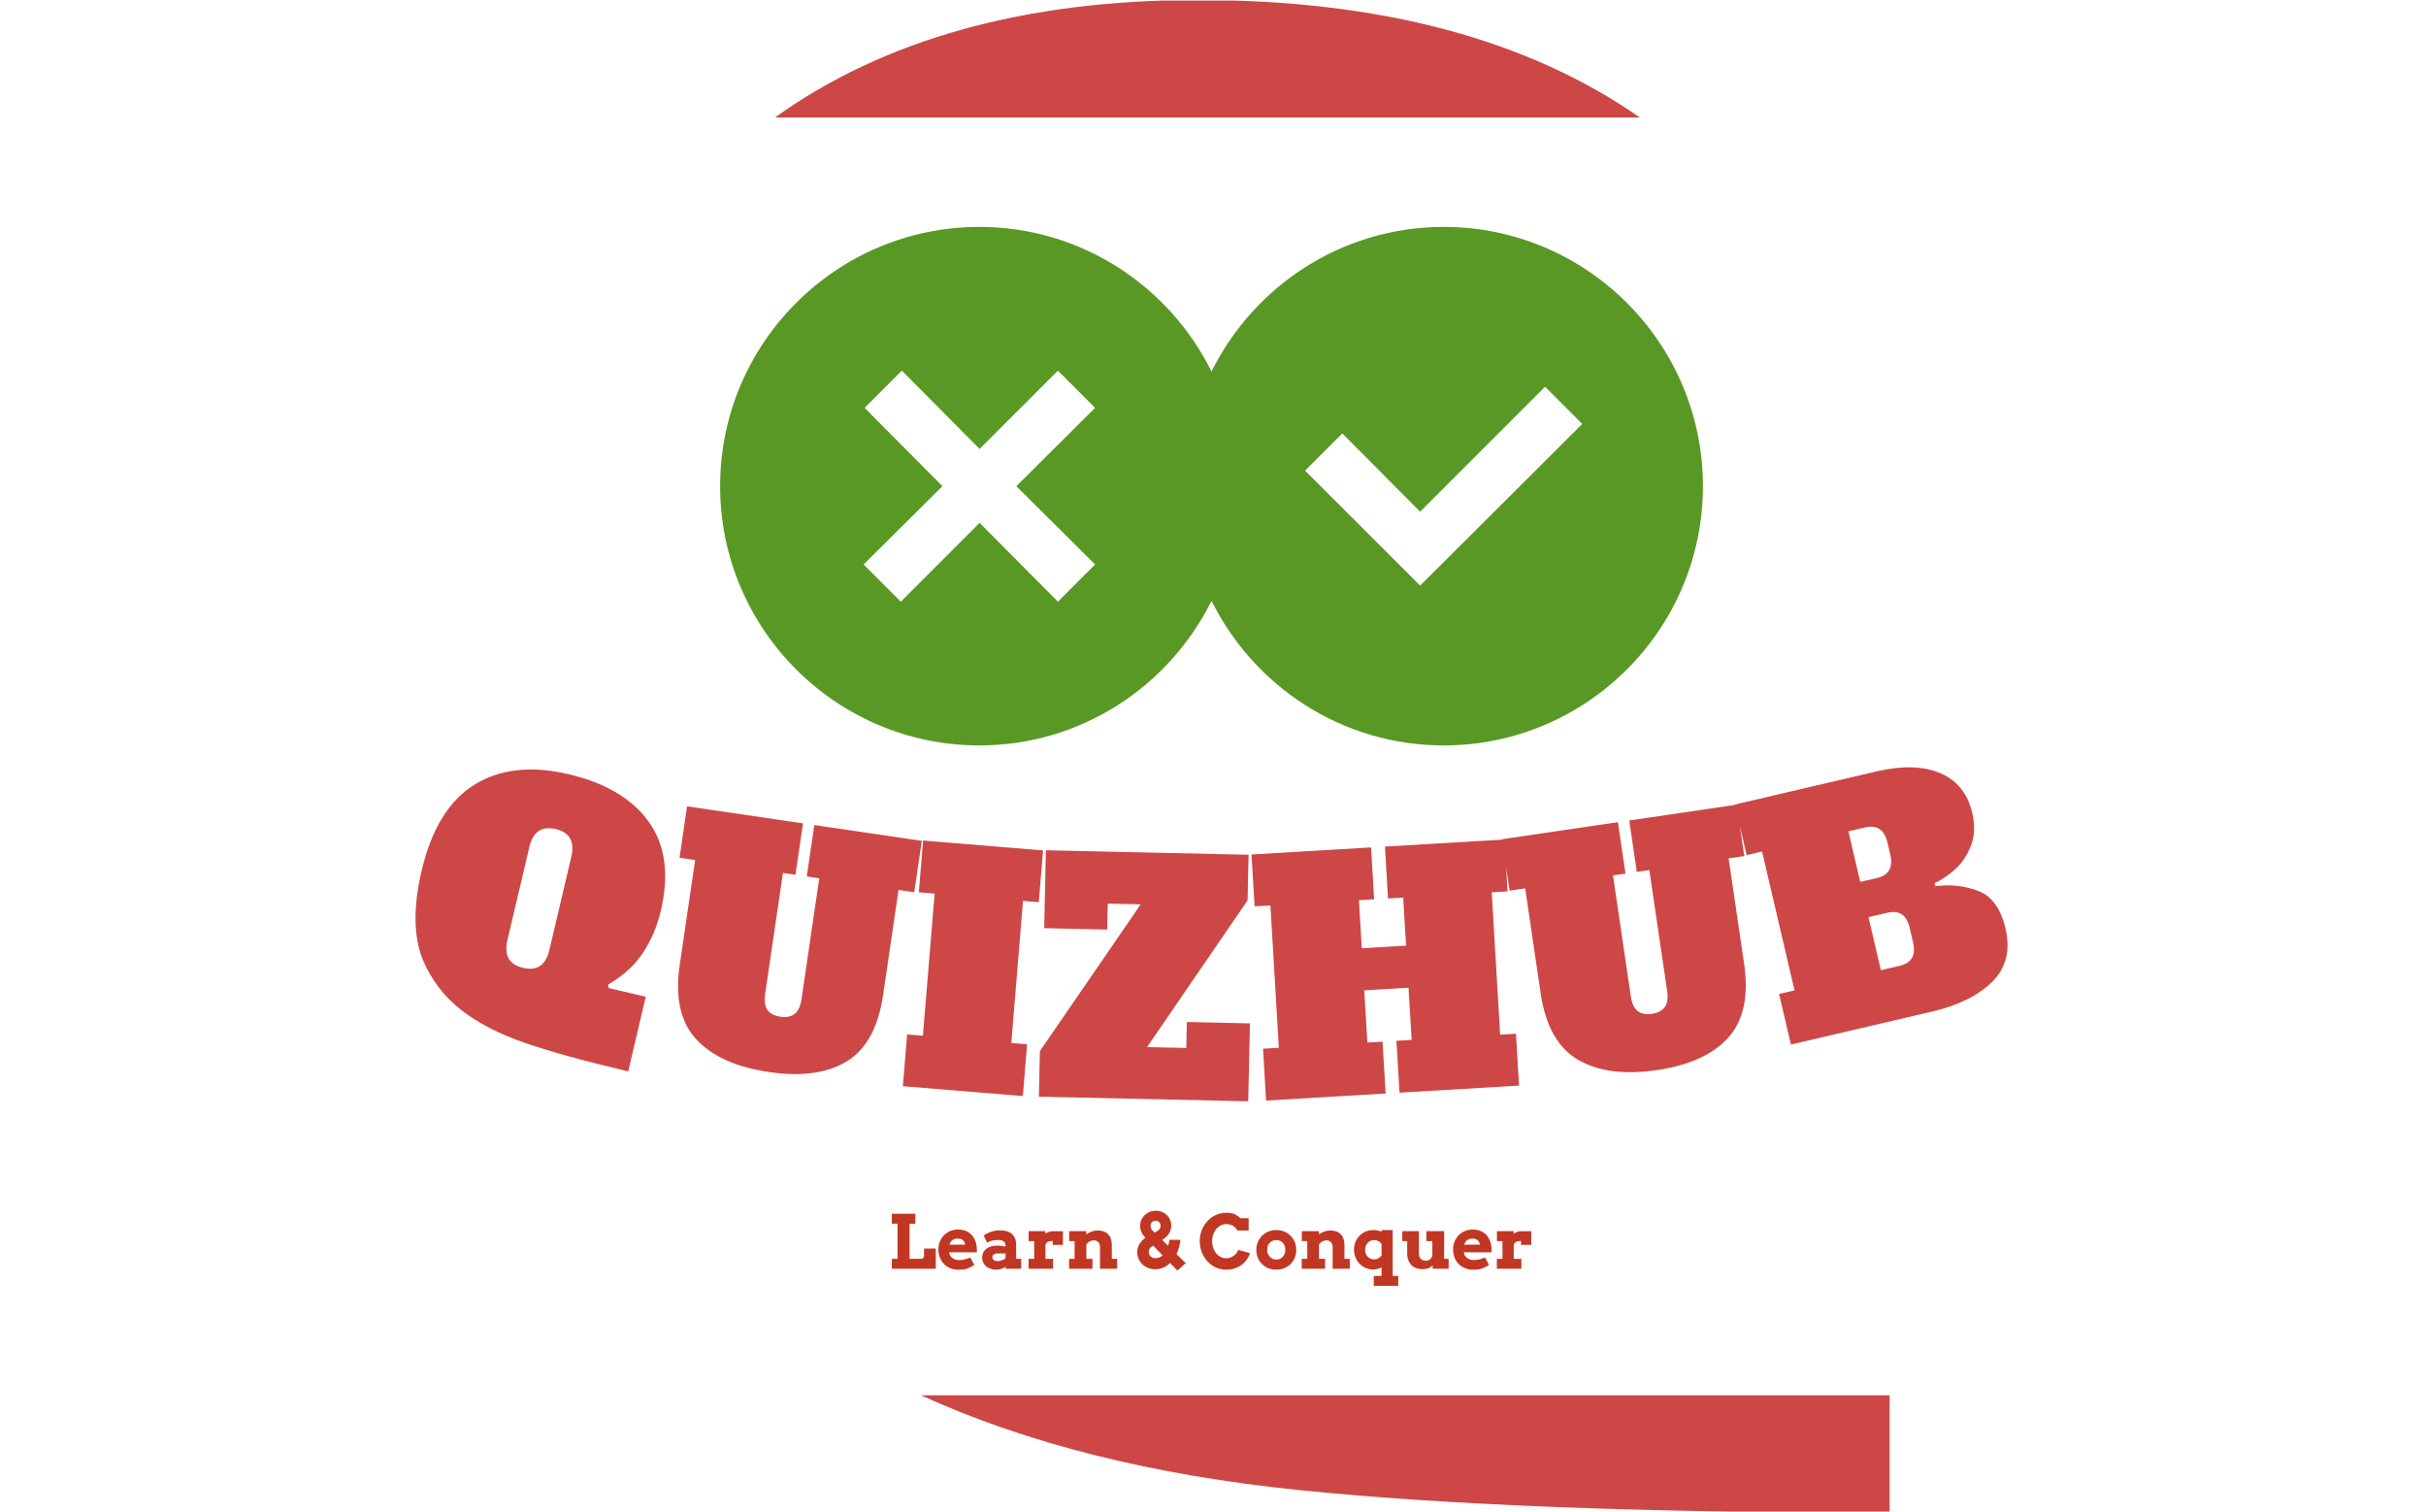 <svg xmlns="http://www.w3.org/2000/svg" version="1.1" xmlns:xlink="http://www.w3.org/1999/xlink" xmlns:svgjs="http://svgjs.dev/svgjs" width="1000" height="623" viewBox="0 0 1000 623"><g transform="matrix(1,0,0,1,-0.606,0.252)"><svg viewBox="0 0 396 247" data-background-color="#080202" preserveAspectRatio="xMidYMid meet" height="623" width="1000" xmlns="http://www.w3.org/2000/svg" xmlns:xlink="http://www.w3.org/1999/xlink"><g id="tight-bounds" transform="matrix(1,0,0,1,0.24,-0.1)"><svg viewBox="0 0 395.52 247.2" height="247.2" width="395.52"><g><svg></svg></g><g><svg viewBox="0 0 395.52 247.2" height="247.2" width="395.52"><g><g><path xmlns="http://www.w3.org/2000/svg" d="M308.574 247.2c-40.158 0-72.304-1.231-96.437-3.694-23.929-2.438-44.554-7.605-61.873-15.501l158.31 0zM195.487 0c29.807 0 53.896 6.398 72.266 19.195l-141.336 0c17.866-12.797 40.89-19.195 69.07-19.195z" fill="#cd4747" fill-rule="nonzero" stroke="none" stroke-width="1" stroke-linecap="butt" stroke-linejoin="miter" stroke-miterlimit="10" stroke-dasharray="" stroke-dashoffset="0" font-family="none" font-weight="none" font-size="none" text-anchor="none" style="mix-blend-mode: normal" data-fill-palette-color="tertiary"></path></g></g><g transform="matrix(1,0,0,1,67.672,37.08)"><svg viewBox="0 0 260.176 173.04" height="173.04" width="260.176"><g><svg viewBox="0 0 395.52 263.056" height="173.04" width="260.176"><g transform="matrix(1,0,0,1,0,134.247)"><svg viewBox="0 0 395.52 128.809" height="128.809" width="395.52"><g><svg viewBox="0 0 395.52 128.809" height="128.809" width="395.52"><g><svg viewBox="0 0 395.52 82.97" height="82.97" width="395.52"><g transform="matrix(1,0,0,1,0,0)"><svg width="395.52" viewBox="1.005 -21.726 253.124 53.099" height="82.97" data-palette-color="#cd4747"><path d="M34.819 26.615c-6.931-1.631-12.429-3.151-16.494-4.559-4.067-1.402-7.439-3.151-10.117-5.247-2.684-2.097-4.712-4.773-6.083-8.027v0c-1.44-3.688-1.492-8.374-0.154-14.059v0c1.562-6.639 4.369-11.204 8.421-13.695 4.053-2.498 9.039-3.051 14.957-1.658v0c5.879 1.383 10.13 3.911 12.752 7.582 2.624 3.665 3.258 8.376 1.904 14.132v0c-0.585 2.485-1.535 4.72-2.851 6.705-1.31 1.986-3.16 3.664-5.551 5.033v0l0.129 0.544 5.88 1.383zM18.104 10.159c2.219 0.522 3.614-0.427 4.184-2.847v0l3.484-14.806c0.57-2.421-0.255-3.892-2.475-4.414v0c-2.226-0.524-3.624 0.425-4.193 2.845v0l-3.484 14.806c-0.57 2.421 0.259 3.893 2.484 4.416zM57.204 26.72c-5.211-0.766-9.069-2.506-11.574-5.22-2.505-2.713-3.38-6.642-2.623-11.787v0l2.456-16.7-2.483-0.365 1.202-8.172 18.432 2.71-1.202 8.172-1.989-0.292-2.83 19.243c-0.161 1.095-0.039 1.935 0.367 2.52 0.406 0.585 1.09 0.949 2.054 1.091v0c0.963 0.142 1.723-0.009 2.28-0.453 0.557-0.444 0.916-1.213 1.077-2.308v0l2.83-19.243-1.989-0.293 1.202-8.172 17.086 2.513-1.201 8.172-2.494-0.367-2.456 16.701c-0.757 5.145-2.682 8.662-5.776 10.551-3.095 1.89-7.217 2.456-12.369 1.699zM97.566 30.54l-19.076-1.57 0.678-8.232 2.512 0.207 1.859-22.594-2.511-0.206 0.677-8.233 19.076 1.571-0.678 8.232-2.511-0.207-1.86 22.594 2.512 0.206zM123.555 22.893l0.091-4.129 10.028 0.222-0.274 12.387-33.282-0.736 0.16-7.248 16.03-23.331-5.239-0.116-0.091 4.129-10.018-0.222 0.274-12.387 32.222 0.713-0.16 7.258-15.98 23.322zM174.146-10.246l0.488 8.246-2.516 0.149 1.339 22.63 2.516-0.149 0.487 8.246-19.006 1.125-0.488-8.246 2.416-0.143-0.491-8.295-7.038 0.416 0.491 8.296 2.416-0.143 0.488 8.245-19.007 1.125-0.488-8.246 2.516-0.149-1.34-22.63-2.515 0.149-0.488-8.246 19.007-1.124 0.488 8.245-2.416 0.143 0.452 7.647 7.038-0.417-0.452-7.646-2.416 0.143-0.488-8.246zM198.394 26.411c-5.21 0.768-9.406 0.214-12.587-1.662-3.181-1.876-5.15-5.387-5.909-10.532v0l-2.461-16.699-2.483 0.366-1.204-8.172 18.431-2.716 1.204 8.172-1.989 0.293 2.836 19.242c0.161 1.095 0.521 1.864 1.078 2.307 0.557 0.443 1.317 0.594 2.28 0.453v0c0.963-0.142 1.647-0.506 2.053-1.091 0.406-0.585 0.528-1.426 0.367-2.521v0l-2.836-19.242-1.989 0.293-1.204-8.172 17.086-2.518 1.204 8.172-2.493 0.368 2.461 16.699c0.758 5.144-0.072 9.067-2.491 11.769-2.419 2.702-6.203 4.432-11.354 5.191zM219.687 22.353l-1.88-8.043 2.454-0.574-5.161-22.075-2.454 0.574-1.88-8.043 22.513-5.263c4.083-0.955 7.466-0.865 10.147 0.267 2.675 1.134 4.376 3.256 5.103 6.366v0c0.451 1.928 0.373 3.661-0.232 5.199-0.606 1.538-1.444 2.785-2.515 3.741-1.064 0.954-2.143 1.682-3.238 2.184v0l0.114 0.487c2.377-0.316 4.643-0.069 6.798 0.742 2.153 0.804 3.604 2.81 4.354 6.017v0c0.801 3.428 0.096 6.239-2.116 8.433-2.213 2.188-5.378 3.763-9.494 4.725v0zM230.71-3.505l2.649-0.619c0.948-0.222 1.599-0.641 1.955-1.258 0.356-0.617 0.407-1.464 0.155-2.543v0l-0.412-1.762c-0.252-1.078-0.674-1.814-1.266-2.21-0.594-0.402-1.365-0.492-2.312-0.271v0l-2.649 0.62zM233.99 10.526l2.99-0.698c0.948-0.222 1.599-0.641 1.955-1.258 0.356-0.617 0.407-1.464 0.155-2.543v0l-0.505-2.161c-0.252-1.078-0.674-1.814-1.266-2.21-0.592-0.396-1.362-0.483-2.311-0.261v0l-2.989 0.699z" opacity="1" transform="matrix(1,0,0,1,0,0)" fill="#cd4747" class="undefined-text-0" data-fill-palette-color="primary" id="text-0"></path></svg></g></svg></g><g transform="matrix(1,0,0,1,118.32,110.159)"><svg viewBox="0 0 158.88 18.65" height="18.65" width="158.88"><g transform="matrix(1,0,0,1,0,0)"><svg width="158.88" viewBox="2.76 -39.04 430.48 50.54" height="18.65" data-palette-color="#c13723"><path d="M2.76-30.3L2.76-37.01 18.6-37.01 18.6-30.3 14.7-30.3 14.7-6.69 22.75-6.69Q23.07-6.69 23.38-6.87 23.68-7.06 23.91-7.35 24.15-7.64 24.29-7.98 24.44-8.33 24.44-8.64L24.44-8.64 24.44-13.6 32.35-13.6 32.35 0 2.76 0 2.76-6.69 6.59-6.69 6.59-30.3 2.76-30.3ZM60.01-11.06L41.38-11.06 41.45-10.3Q41.72-9.2 42.37-8.37 43.02-7.54 43.89-6.98 44.77-6.42 45.85-6.14 46.92-5.86 48.02-5.86L48.02-5.86Q49.12-5.86 50.11-5.99 51.1-6.13 52.02-6.36 52.95-6.59 53.83-6.9 54.71-7.2 55.61-7.54L55.61-7.54 58.3-2.54Q56.91-1.68 55.75-1.09 54.59-0.49 53.42-0.1 52.24 0.29 50.93 0.48 49.61 0.66 47.85 0.66L47.85 0.66Q44.55 0.66 41.99-0.43 39.43-1.51 37.68-3.37 35.94-5.22 35.02-7.71 34.1-10.21 34.1-12.99L34.1-12.99Q34.1-15.77 35.07-18.21 36.03-20.65 37.79-22.47 39.55-24.29 41.99-25.34 44.43-26.39 47.41-26.39L47.41-26.39Q50.39-26.39 52.7-25.4 55-24.41 56.59-22.67 58.18-20.92 59.03-18.57 59.89-16.21 59.96-13.5L59.96-13.5Q60.03-12.89 60.04-12.29 60.06-11.69 60.01-11.06L60.01-11.06ZM47.21-20.29L47.21-20.29Q45.85-20.29 44.88-19.96 43.92-19.63 43.26-19.06 42.6-18.48 42.21-17.75 41.82-17.02 41.6-16.21L41.6-16.21 52.17-16.21Q52-17.04 51.68-17.77 51.36-18.51 50.8-19.07 50.24-19.63 49.37-19.96 48.51-20.29 47.21-20.29ZM79.32 0L79.32-1.37Q78.46-0.83 77.75-0.45 77.05-0.07 76.34 0.16 75.63 0.39 74.87 0.5 74.12 0.61 73.21 0.61L73.21 0.61Q70.94 0.61 69.15-0.01 67.35-0.63 66.12-1.72 64.89-2.81 64.23-4.28 63.57-5.76 63.57-7.5L63.57-7.5Q63.57-9.25 64.24-10.74 64.91-12.23 66.18-13.29 67.45-14.36 69.29-14.95 71.14-15.55 73.51-15.55L73.51-15.55Q75.24-15.55 76.67-15.37 78.1-15.19 79.32-14.92L79.32-14.92 79.32-15.7Q79.32-16.65 78.95-17.35 78.58-18.04 77.92-18.49 77.27-18.95 76.34-19.15 75.41-19.36 74.31-19.36L74.31-19.36Q72.02-19.36 70.27-18.91 68.53-18.46 66.91-17.6L66.91-17.6 64.57-22.34Q67.06-24.05 69.78-24.95 72.5-25.85 75.56-25.85L75.56-25.85Q77.92-25.85 79.94-25.33 81.95-24.8 83.39-23.62 84.83-22.44 85.65-20.53 86.47-18.63 86.47-15.89L86.47-15.89 86.47-6.69 89.86-6.69 89.86 0 79.32 0ZM73.75-5.15L73.75-5.15Q75.48-5.15 76.9-5.71 78.32-6.27 79.32-7.08L79.32-7.08 79.32-10.3 73.46-10.3Q72.9-10.3 72.36-10.13 71.82-9.96 71.39-9.64 70.97-9.33 70.71-8.86 70.45-8.4 70.45-7.79L70.45-7.79Q70.45-6.67 71.27-5.91 72.09-5.15 73.75-5.15ZM117.96-25.24L117.96-16.09 111.1-16.09 111.1-18.7Q110.1-18.7 109.27-18.57 108.44-18.43 107.82-18.12 107.19-17.8 106.77-17.24 106.34-16.67 106.17-15.84L106.17-15.84 106.17-6.69 111.32-6.69 111.32 0 94.82 0 94.82-6.69 98.6-6.69 98.6-18.6 94.87-18.6 94.87-25.29 106.12-25.29 106.12-23.51Q107.19-24.37 108.54-24.83 109.88-25.29 111.47-25.29L111.47-25.29Q113.08-25.29 114.79-25.27 116.5-25.24 117.96-25.24L117.96-25.24ZM142.91 0L142.91-14.55Q142.91-16.67 141.79-17.88 140.66-19.09 138.81-19.09L138.81-19.09Q137.54-19.09 136.24-18.53 134.95-17.97 133.73-16.43L133.73-16.43 133.73-6.69 137.83-6.69 137.83 0 122.11 0 122.11-6.69 125.82-6.69 125.82-18.6 122.16-18.6 122.16-25.29 133.68-25.29 133.68-23.07Q135.27-24.32 137.23-25.04 139.2-25.76 141.37-25.76L141.37-25.76Q145.94-25.76 148.4-23.21 150.87-20.65 150.87-15.75L150.87-15.75 150.87-6.69 154.46-6.69 154.46 0 142.91 0ZM200.64-3.76L195 1.2 190.1-3.83Q188.1-1.93 185.57-0.79 183.04 0.34 179.92 0.34L179.92 0.34Q177.43 0.34 175.25-0.54 173.08-1.42 171.47-2.95 169.86-4.49 168.93-6.59 168-8.69 168-11.11L168-11.11Q168-14.21 169.44-16.6 170.88-18.99 173.45-20.8L173.45-20.8Q173.47-20.8 173.52-20.85L173.52-20.85 173.06-21.34Q171.54-22.95 170.72-24.83 169.91-26.71 169.91-29.05L169.91-29.05Q169.91-31.05 170.71-32.86 171.52-34.67 172.95-36.05 174.37-37.43 176.29-38.23 178.21-39.04 180.45-39.04L180.45-39.04Q182.82-39.04 184.75-38.21 186.68-37.38 188.05-36 189.41-34.62 190.16-32.82 190.9-31.03 190.9-29.1L190.9-29.1Q190.9-27.73 190.55-26.46 190.19-25.2 189.57-24.1 188.95-23 188.12-22.08 187.29-21.17 186.36-20.51L186.36-20.51Q185.95-20.21 185.56-19.93 185.17-19.65 184.75-19.38L184.75-19.38 188.75-15.43Q189.1-16.53 189.33-17.54 189.56-18.55 189.71-19.46L189.71-19.46 197.01-19.46Q196.84-17.09 196.19-14.64 195.54-12.18 194.42-9.86L194.42-9.86 200.64-3.76ZM175.72-11.25L175.72-11.25Q175.72-10.45 176.03-9.7 176.35-8.96 176.93-8.37 177.5-7.79 178.31-7.45 179.11-7.1 180.11-7.1L180.11-7.1Q181.65-7.1 182.86-7.63 184.07-8.15 185.04-9.03L185.04-9.03 178.65-15.58Q177.99-15.16 177.44-14.72 176.89-14.28 176.51-13.77 176.13-13.26 175.92-12.63 175.72-12.01 175.72-11.25ZM182.26-25.95L182.26-25.95Q183.04-26.51 183.37-27.28 183.7-28.05 183.7-29.1L183.7-29.1Q183.7-29.76 183.44-30.35 183.19-30.93 182.74-31.38 182.28-31.84 181.7-32.09 181.11-32.35 180.45-32.35L180.45-32.35Q179.67-32.35 179.04-32.1 178.4-31.86 177.94-31.42 177.48-30.98 177.22-30.38 176.96-29.79 176.96-29.1L176.96-29.1Q176.96-28.13 177.32-27.21 177.67-26.29 178.31-25.71L178.31-25.71 179.67-24.37Q180.43-24.78 181.09-25.17 181.75-25.56 182.26-25.95ZM243-25.76L235.45-25.76Q234.09-27.71 232.99-28.53 231.89-29.35 230.62-29.7 229.35-30.05 227.96-30.05L227.96-30.05Q225.91-30.05 224.15-29.14 222.39-28.22 221.11-26.65 219.83-25.07 219.1-22.99 218.36-20.9 218.36-18.55L218.36-18.55Q218.36-16.19 219.08-14.1 219.8-12.01 221.07-10.45 222.34-8.89 224.1-7.97 225.86-7.06 227.96-7.06L227.96-7.06Q229.42-7.06 230.69-7.53 231.96-8.01 233-8.79 234.04-9.57 234.82-10.58 235.6-11.6 236.04-12.7L236.04-12.7 243.9-10.5Q243.14-8.11 241.68-6.07 240.21-4.03 238.15-2.54 236.09-1.05 233.51-0.2 230.94 0.66 227.96 0.66L227.96 0.66Q225.44 0.66 223.15-0.02 220.85-0.71 218.86-1.95 216.87-3.2 215.25-4.96 213.63-6.71 212.48-8.85 211.33-10.99 210.7-13.44 210.06-15.89 210.06-18.55L210.06-18.55Q210.06-22.53 211.45-26.01 212.85-29.49 215.26-32.09 217.68-34.69 220.94-36.19 224.2-37.7 227.96-37.7L227.96-37.7Q230.96-37.7 233.01-36.95 235.06-36.21 237.53-34.01L237.53-34.01 243-34.01 243-25.76ZM248.15-12.74L248.15-12.74Q248.15-15.5 249.15-17.92 250.15-20.34 251.93-22.14 253.71-23.95 256.18-25 258.64-26.05 261.6-26.05L261.6-26.05Q264.55-26.05 267.03-25 269.51-23.95 271.29-22.14 273.07-20.34 274.06-17.92 275.05-15.5 275.05-12.74L275.05-12.74Q275.05-9.99 274.09-7.56 273.12-5.13 271.35-3.31 269.58-1.49 267.1-0.44 264.63 0.61 261.6 0.61L261.6 0.61Q258.55 0.61 256.07-0.44 253.59-1.49 251.83-3.3 250.08-5.1 249.11-7.53 248.15-9.96 248.15-12.74ZM255.45-12.74L255.45-12.74Q255.45-11.3 255.93-10.1 256.42-8.89 257.27-8.01 258.11-7.13 259.22-6.64 260.33-6.15 261.6-6.15L261.6-6.15Q262.89-6.15 264-6.63 265.11-7.1 265.93-7.98 266.75-8.86 267.21-10.07 267.68-11.28 267.68-12.74L267.68-12.74Q267.68-14.26 267.21-15.48 266.75-16.7 265.93-17.55 265.11-18.41 264-18.86 262.89-19.31 261.6-19.29L261.6-19.29Q260.33-19.31 259.22-18.86 258.11-18.41 257.27-17.55 256.42-16.7 255.93-15.48 255.45-14.26 255.45-12.74ZM299.54 0L299.54-14.55Q299.54-16.67 298.41-17.88 297.29-19.09 295.43-19.09L295.43-19.09Q294.16-19.09 292.87-18.53 291.58-17.97 290.36-16.43L290.36-16.43 290.36-6.69 294.46-6.69 294.46 0 278.73 0 278.73-6.69 282.45-6.69 282.45-18.6 278.78-18.6 278.78-25.29 290.31-25.29 290.31-23.07Q291.89-24.32 293.86-25.04 295.82-25.76 298-25.76L298-25.76Q302.56-25.76 305.03-23.21 307.49-20.65 307.49-15.75L307.49-15.75 307.49-6.69 311.08-6.69 311.08 0 299.54 0ZM327.22 11.5L327.22 4.81 332.47 4.81 332.47-0.9Q331.17-0.27 329.84 0.11 328.51 0.49 327.12 0.49L327.12 0.49Q324.22 0.49 321.79-0.55 319.36-1.59 317.61-3.41 315.87-5.22 314.89-7.67 313.91-10.11 313.91-12.89L313.91-12.89Q313.91-15.6 314.88-17.99 315.84-20.39 317.56-22.18 319.28-23.97 321.69-25.01 324.09-26.05 326.97-26.05L326.97-26.05Q328.51-26.05 329.87-25.76 331.22-25.46 332.47-24.93L332.47-24.93 332.47-26.05 339.96-26.05 339.96 4.81 343.72 4.81 343.72 11.5 327.22 11.5ZM327.58-6.3L327.58-6.3Q329.1-6.3 330.36-6.99 331.61-7.69 332.47-8.91L332.47-8.91 332.47-16.75Q331.61-17.94 330.29-18.63 328.98-19.31 327.51-19.31L327.51-19.31Q326.27-19.31 325.14-18.85 324.02-18.38 323.19-17.53 322.36-16.67 321.87-15.48 321.38-14.28 321.38-12.79L321.38-12.79Q321.38-11.28 321.87-10.07 322.36-8.86 323.2-8.02 324.04-7.18 325.17-6.74 326.29-6.3 327.58-6.3ZM362.62-18.6L362.62-25.29 374.58-25.29 374.58-6.69 377.63-6.69 377.63 0 366.91 0 366.91-2.15Q365.62-0.98 363.89-0.34 362.15 0.29 359.88 0.29L359.88 0.29Q357.78 0.29 355.93-0.37 354.07-1.03 352.69-2.36 351.31-3.69 350.52-5.69 349.73-7.69 349.73-10.4L349.73-10.4 349.73-18.6 346.43-18.6 346.43-25.29 357.61-25.29 357.61-10.4Q357.61-7.86 358.91-6.6 360.2-5.35 362.27-5.35L362.27-5.35Q363.74-5.35 364.94-6.25 366.13-7.15 366.67-8.69L366.67-8.69 366.67-18.6 362.62-18.6ZM406.53-11.06L387.91-11.06 387.98-10.3Q388.25-9.2 388.9-8.37 389.54-7.54 390.42-6.98 391.3-6.42 392.37-6.14 393.45-5.86 394.55-5.86L394.55-5.86Q395.65-5.86 396.63-5.99 397.62-6.13 398.55-6.36 399.48-6.59 400.36-6.9 401.24-7.2 402.14-7.54L402.14-7.54 404.83-2.54Q403.43-1.68 402.27-1.09 401.11-0.49 399.94-0.1 398.77 0.29 397.45 0.48 396.13 0.66 394.38 0.66L394.38 0.66Q391.08 0.66 388.52-0.43 385.95-1.51 384.21-3.37 382.46-5.22 381.55-7.71 380.63-10.21 380.63-12.99L380.63-12.99Q380.63-15.77 381.6-18.21 382.56-20.65 384.32-22.47 386.08-24.29 388.52-25.34 390.96-26.39 393.94-26.39L393.94-26.39Q396.92-26.39 399.22-25.4 401.53-24.41 403.12-22.67 404.7-20.92 405.56-18.57 406.41-16.21 406.49-13.5L406.49-13.5Q406.56-12.89 406.57-12.29 406.58-11.69 406.53-11.06L406.53-11.06ZM393.74-20.29L393.74-20.29Q392.37-20.29 391.41-19.96 390.45-19.63 389.79-19.06 389.13-18.48 388.74-17.75 388.35-17.02 388.13-16.21L388.13-16.21 398.7-16.21Q398.53-17.04 398.21-17.77 397.89-18.51 397.33-19.07 396.77-19.63 395.9-19.96 395.04-20.29 393.74-20.29ZM433.24-25.24L433.24-16.09 426.38-16.09 426.38-18.7Q425.38-18.7 424.55-18.57 423.72-18.43 423.1-18.12 422.47-17.8 422.05-17.24 421.62-16.67 421.45-15.84L421.45-15.84 421.45-6.69 426.6-6.69 426.6 0 410.1 0 410.1-6.69 413.88-6.69 413.88-18.6 410.15-18.6 410.15-25.29 421.4-25.29 421.4-23.51Q422.47-24.37 423.82-24.83 425.16-25.29 426.75-25.29L426.75-25.29Q428.36-25.29 430.07-25.27 431.78-25.24 433.24-25.24L433.24-25.24Z" opacity="1" transform="matrix(1,0,0,1,0,0)" fill="#c13723" class="undefined-text-1" data-fill-palette-color="secondary" id="text-1"></path></svg></g></svg></g></svg></g></svg></g><g transform="matrix(1,0,0,1,75.676,0)"><svg viewBox="0 0 244.167 128.809" height="128.809" width="244.167"><g><svg xmlns="http://www.w3.org/2000/svg" xmlns:xlink="http://www.w3.org/1999/xlink" version="1.1" x="0" y="0" viewBox="4.999 26.82 90.002 47.48" enable-background="new 0 0 100 100" xml:space="preserve" height="128.809" width="244.167" class="icon-icon-0" data-fill-palette-color="accent" id="icon-0"><path d="M71.261 26.82c-9.318 0-17.377 5.41-21.262 13.242C46.116 32.23 38.058 26.82 28.739 26.82c-13.092 0-23.74 10.648-23.74 23.74s10.648 23.74 23.74 23.74c9.318 0 17.377-5.41 21.26-13.242 3.885 7.832 11.943 13.242 21.262 13.242 13.092 0 23.74-10.648 23.74-23.74S84.353 26.82 71.261 26.82zM39.337 57.73l-3.404 3.408-7.172-7.217-7.215 7.217L18.14 57.73l7.217-7.168-7.127-7.172 3.408-3.408 7.123 7.17 7.172-7.17 3.404 3.408-7.213 7.172L39.337 57.73zM69.103 59.666L58.569 49.135l3.408-3.406 7.125 7.168 11.445-11.443 3.404 3.408L69.103 59.666z" fill="#599825" data-fill-palette-color="accent"></path></svg></g></svg></g><g></g></svg></g></svg></g></svg></g><defs><mask id="68f4707f-03c5-426b-86cc-57a42373b61f"><rect width="640" height="400" fill="white"></rect><rect width="348.058" height="146.876" fill="black" y="126.562" x="145.971" id="transform-me" transform="matrix(1,0,0,1,-122.24,-68.198)"></rect></mask></defs></svg><rect width="395.52" height="247.2" fill="none" stroke="none" visibility="hidden"></rect></g></svg></g></svg>